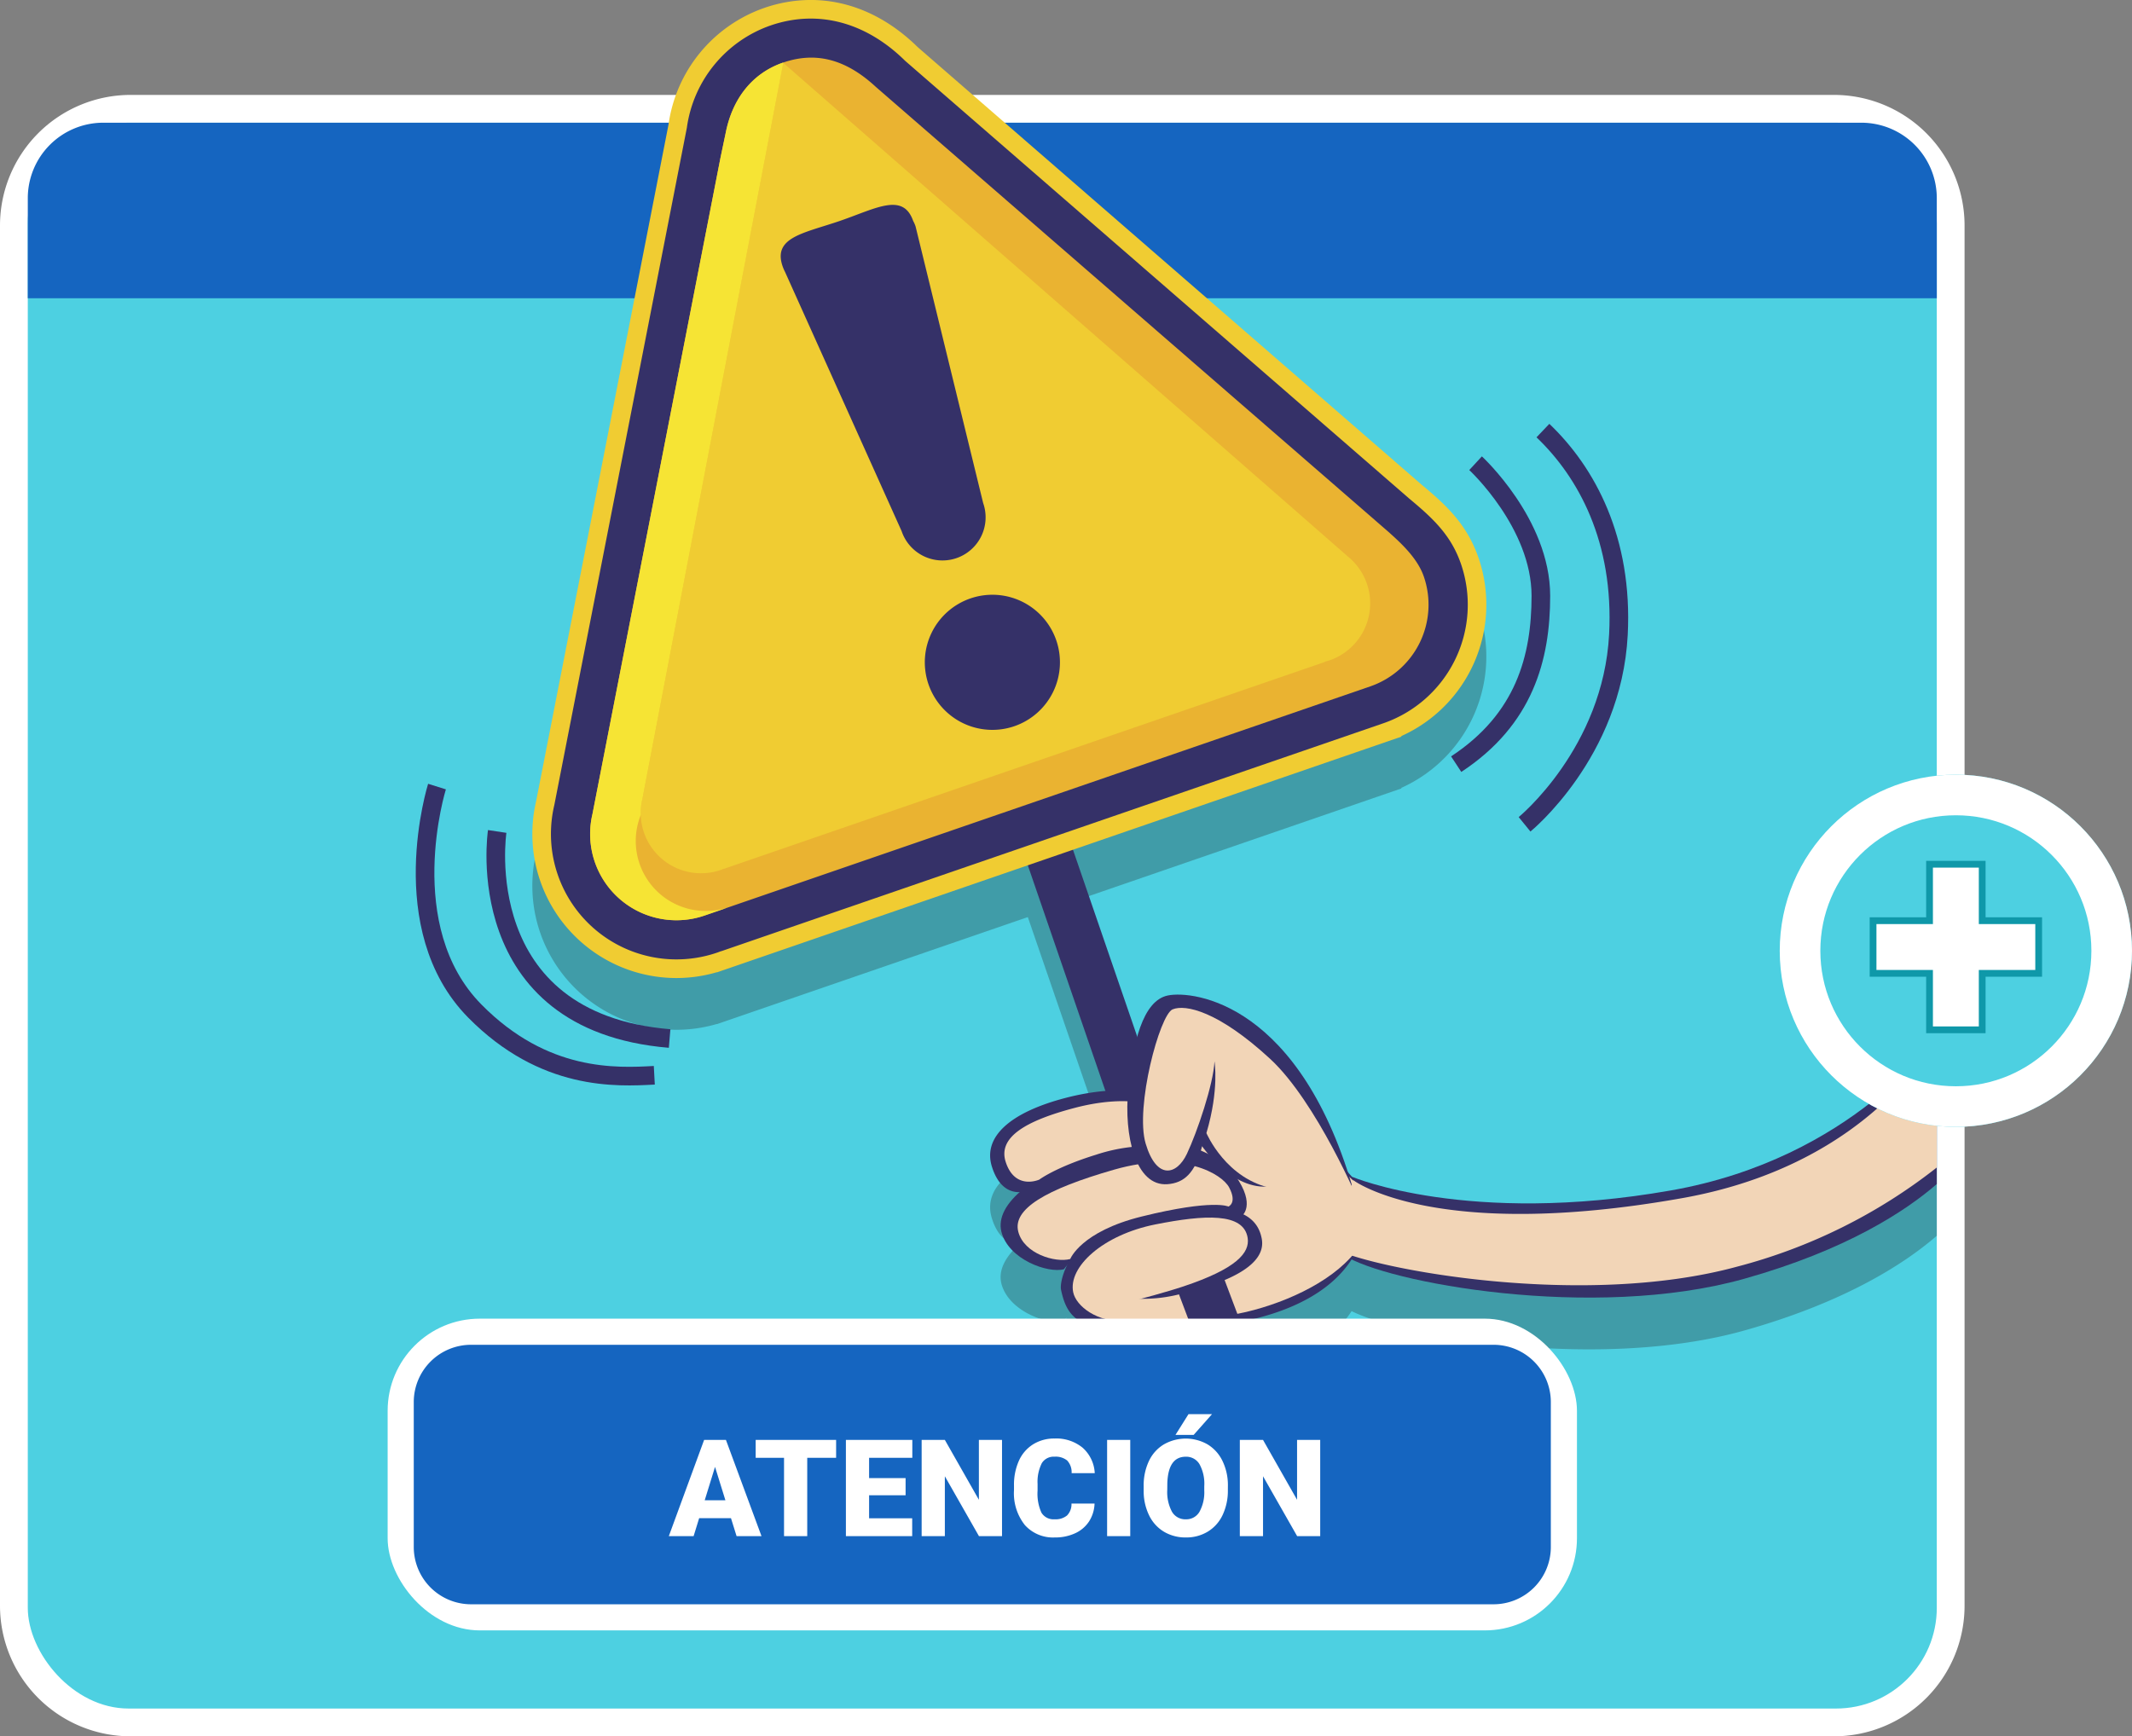 <svg xmlns="http://www.w3.org/2000/svg" width="315" height="256.585" viewBox="0 0 315 256.585">
  <rect x="0" y="0" width="315" height="256.585" fill="#808080" stroke="none"/>
  <g id="Grupo_117828" data-name="Grupo 117828" transform="translate(-390 -12269)">
    <g id="Grupo_114742" data-name="Grupo 114742" transform="translate(333.618 12199.878)">
      <g id="Grupo_104459" data-name="Grupo 104459" transform="translate(56.382 83.148)">
        <path id="Rectángulo_45295" data-name="Rectángulo 45295" d="M19.3,0H270.961a19.3,19.3,0,0,1,19.3,19.3V223.254a19.3,19.3,0,0,1-19.3,19.3H19.3A19.3,19.3,0,0,1,0,223.254V19.3A19.3,19.3,0,0,1,19.3,0Z" fill="#fff"/>
        <rect id="Rectángulo_45296" data-name="Rectángulo 45296" width="282.052" height="234.345" rx="14.888" transform="translate(4.106 4.106)" fill="#4dd0e1"/>
        <path id="Trazado_216240" data-name="Trazado 216240" d="M343.917,119.275V104.482A11.152,11.152,0,0,0,332.765,93.33H73.017a11.152,11.152,0,0,0-11.152,11.152v14.793Z" transform="translate(-57.758 -89.223)" fill="#1565c0"/>
      </g>
      <g id="Grupo_104465" data-name="Grupo 104465" transform="translate(119.184 69.122)">
        <g id="Grupo_104460" data-name="Grupo 104460" transform="translate(15.85 7.648)" opacity="0.3" style="mix-blend-mode: multiply;isolation: isolate">
          <path id="Trazado_216241" data-name="Trazado 216241" d="M368.892,232.472l-.006-.022-.054.106c-.9,1.271-13.282,18.133-39.257,22.7-29.929,5.261-47.043-2.011-47.043-2.011l0,.022c-.2-.205-.428-.456-.666-.739-8.188-25.147-22.976-26.817-26.576-26.091-2.206.446-3.611,2.822-4.532,6.078l-9.49-27.605L289.777,188.2v-.089a21.294,21.294,0,0,0,11.4-26.352c-1.714-4.972-4.844-7.854-8.408-10.8L218.343,86.316c-4.648-4.569-10.119-6.984-15.827-6.984a21.033,21.033,0,0,0-6.851,1.172,21.392,21.392,0,0,0-14.158,17.233l-19.558,99.977a21.278,21.278,0,0,0,26.686,25.291l.02.019,45.938-15.818,11.464,33.344a35.023,35.023,0,0,0-5.909,1.032c-8.1,2.115-12.266,5.729-10.854,10.18,1.014,3.195,2.825,3.776,4.1,3.736-2.217,1.963-3.178,3.995-2.706,5.861,1.037,4.1,6.878,6.177,9.25,5.532a6.038,6.038,0,0,1,.428-.552,6.855,6.855,0,0,0-.863,3.617c.767,3.624,2.176,4.927,6.458,6.007,2.123.536,7.576.338,12.893-.24l4.206,11.155,6.661-2.326L266,274.672c.5-.1.971-.2,1.416-.3,5.805-1.327,11.8-3.952,15.012-8.935,8.156,3.992,36.89,8.8,58.005,2.867,15.125-4.246,23.859-10.016,28.46-14.006V232.472Z" transform="translate(-161.385 -79.332)" fill="#222221"/>
        </g>
        <g id="Grupo_104464" data-name="Grupo 104464" transform="translate(0)">
          <g id="Grupo_104462" data-name="Grupo 104462" transform="translate(15.85)">
            <path id="Trazado_216242" data-name="Trazado 216242" d="M282.4,285.091l-30.265-88.036-6.688,2.257L275.56,286.9Z" transform="translate(-182.481 -101.227)" fill="#353168"/>
            <g id="Grupo_104461" data-name="Grupo 104461">
              <path id="Trazado_216243" data-name="Trazado 216243" d="M182.677,213.65A21.292,21.292,0,0,1,161.948,187.5l19.558-99.978a21.39,21.39,0,0,1,14.158-17.232,21.013,21.013,0,0,1,6.851-1.172c5.708,0,11.18,2.414,15.827,6.984l74.427,64.641c3.564,2.95,6.7,5.831,8.408,10.8a21.293,21.293,0,0,1-11.4,26.352v.09L188.654,212.813l-.02-.019A21.187,21.187,0,0,1,182.677,213.65Z" transform="translate(-161.385 -69.122)" fill="#f0cc32"/>
              <path id="Trazado_216244" data-name="Trazado 216244" d="M291.889,143.741,217.4,79.043c-5.546-5.486-12.618-7.745-19.917-5.231a18.707,18.707,0,0,0-12.349,15.116L165.554,189a18.541,18.541,0,0,0,24.081,21.805c.189-.067.375-.139.562-.21l.013.012,97.742-33.655v0l.053-.016a18.544,18.544,0,0,0,11.5-23.572C298.074,149.223,295.509,146.738,291.889,143.741Z" transform="translate(-162.305 -70.042)" fill="#353168"/>
              <path id="Trazado_216245" data-name="Trazado 216245" d="M189.689,207.266a12.751,12.751,0,0,1-16.564-14.992l18.91-96.953.775-3.7c.99-5.018,3.894-8.819,8.493-10.4,4.891-1.685,9.335-.444,13.7,3.6l75.729,65.748c1.8,1.612,4.281,3.852,5.233,6.618a12.769,12.769,0,0,1-7.831,16.187S189.774,207.238,189.689,207.266Z" transform="translate(-164.245 -71.974)" fill="#eab331"/>
              <path id="Trazado_216246" data-name="Trazado 216246" d="M287.15,154.393l0-.006-83.331-72.87-20.8,108.715a8.914,8.914,0,0,0,11.565,10.559c.122-.042.236-.1.356-.145l.015.013,88.892-30.607.008-.038c.223-.059.446-.117.667-.192a8.914,8.914,0,0,0,2.624-15.43Z" transform="translate(-166.75 -72.233)" fill="#f0cc32"/>
              <path id="Trazado_216247" data-name="Trazado 216247" d="M192.774,206.422a10.343,10.343,0,0,1-12.51-13.767,8.936,8.936,0,0,1,.254-2.436l20.8-108.684-.019-.069c-4.6,1.585-7.5,5.383-8.484,10.4l-.775,3.7-18.91,96.953a12.751,12.751,0,0,0,16.564,14.992c.01,0,1.12-.384,3.091-1.063Z" transform="translate(-164.245 -72.22)" fill="#f6e434"/>
              <path id="Trazado_216248" data-name="Trazado 216248" d="M244.892,186.58a9.983,9.983,0,1,1,6.2-12.687A9.985,9.985,0,0,1,244.892,186.58Zm-14.947-74.671c-1.5-4.253-5.479-1.838-10.793-.011s-9.971,2.405-8.5,6.7a6.321,6.321,0,0,0,.363.848l17.221,38.293a6.372,6.372,0,1,0,12.051-4.144L230.3,112.713A4.91,4.91,0,0,0,229.945,111.909Z" transform="translate(-173.68 -79.265)" fill="#353168"/>
            </g>
          </g>
          <g id="Grupo_104463" data-name="Grupo 104463" transform="translate(83.487 146.977)">
            <path id="Trazado_216249" data-name="Trazado 216249" d="M409.054,273.568s-12.319,18.038-39.317,22.782c-29.929,5.26-47.043-2.011-47.043-2.011l-1.273,11.547c6.13,4.081,36.9,9.77,59.172,3.516,15.125-4.246,23.859-10.016,28.46-14Z" transform="translate(-269.184 -267.406)" fill="#353168"/>
            <path id="Trazado_216250" data-name="Trazado 216250" d="M309.323,296.98a12.524,12.524,0,0,1-2.644-3.364c-3.876-8.087-19.039-19.682-30.177-5.076-7.594,9.959.008,13.893-4.685,15.749s-6.473,7.246-6.152,8.767c.767,3.624,2.176,4.927,6.458,6.007,3.376.851,15.168-.151,21.453-1.588s12.794-4.389,15.758-10.214" transform="translate(-255.182 -269.411)" fill="#353168"/>
            <path id="Trazado_216251" data-name="Trazado 216251" d="M311.016,297.069s-1.548-.67-4.109-5.233c-4.516-8.05-17.7-17.166-29.832-6.163-3.937,3.57-3.323,7.587-3.217,10.882.131,4.084.586,8.277-.255,14.2.576,2.925-3.541,5.393-.381,6.22s15.124.578,21.395-.909,13.567-4.868,16.779-9.778" transform="translate(-256.785 -269.168)" fill="#f2d5b7"/>
            <path id="Trazado_216252" data-name="Trazado 216252" d="M251.954,295.53c-1.412-4.45,2.75-8.063,10.854-10.18s14.821-1.128,15.905,1.85c1.559,4.284-.9,6.491-.9,6.491a24.66,24.66,0,0,0-11.258,1.058c-6.455,2.031-9.05,4.2-9.05,4.2S253.633,300.821,251.954,295.53Z" transform="translate(-251.682 -270.079)" fill="#353168"/>
            <path id="Trazado_216253" data-name="Trazado 216253" d="M288.453,299.428c-1.579-2.235-7.674-7.126-18.747-3.928s-16.873,8.1-15.837,12.193,6.878,6.178,9.25,5.532c0,0,2.829-4.518,12.587-6.992s13.709-.9,13.709-.9S291.518,303.767,288.453,299.428Z" transform="translate(-252.201 -272.645)" fill="#353168"/>
            <path id="Trazado_216254" data-name="Trazado 216254" d="M254.69,295.342c-1.157-3.572,2.759-6.034,10.222-7.993s13.138-.789,13.808,1.67a5.291,5.291,0,0,1-.362,4.061,25.568,25.568,0,0,0-10.313,1.194c-5.956,1.842-8.39,3.678-8.39,3.678S256.067,299.589,254.69,295.342Z" transform="translate(-252.387 -270.616)" fill="#f2d5b7"/>
            <path id="Trazado_216255" data-name="Trazado 216255" d="M288.361,302.139c-1.03-1.958-6.8-5.559-17-2.633s-14.991,5.842-14.166,9.139,5.5,4.659,7.686,4.064c0,0,1.56-4.058,10.565-6.281,10.577-2.611,12.806-1.47,12.806-1.47S289.577,304.449,288.361,302.139Z" transform="translate(-253.042 -273.638)" fill="#f2d5b7"/>
            <path id="Trazado_216256" data-name="Trazado 216256" d="M273.85,320.386a22.038,22.038,0,0,0,10.384-.311c6.961-1.7,12.4-4.263,11.73-8.052-.894-5.052-7.069-5.181-14.858-3.88s-13.83,7.836-12.808,12.49a7.318,7.318,0,0,0,6.15,5.16" transform="translate(-255.824 -275.908)" fill="#353168"/>
            <path id="Trazado_216257" data-name="Trazado 216257" d="M312.343,294.937c-7.911-28.4-23.849-30.229-27.6-29.47s-5.2,7.1-5.864,13.881,1.05,14.367,5.8,14.009c2.41-.182,4.081-1.59,5.112-5.613,0,0,4.449,6.639,10.05,5.921" transform="translate(-258.472 -265.341)" fill="#353168"/>
            <path id="Trazado_216258" data-name="Trazado 216258" d="M313.83,296.853s-6.319-15.009-13.215-21.367c-7.635-7.039-12.505-8.087-14.406-7.305s-5.573,14.462-3.976,19.839,4.58,4.7,6.091,1.512,3.928-10.316,4.075-13.659c0,0,.727,4.114-1.19,10.59,0,0,2.916,6.905,9.868,8.183" transform="translate(-259.251 -265.999)" fill="#f2d5b7"/>
            <path id="Trazado_216259" data-name="Trazado 216259" d="M277.755,321.412s3.937-1.03,6.581-1.912c7.834-2.615,9.823-4.97,9.486-7.157-.583-3.777-6.355-3.446-13.645-2-7.732,1.539-12.91,6.276-12.132,10.03.416,2.012,3.528,4.524,7.807,4.231" transform="translate(-255.769 -276.381)" fill="#f2d5b7"/>
            <path id="Trazado_216260" data-name="Trazado 216260" d="M408.59,273.561l-.006-.021s-9.1,18.874-37.643,23.94c-36.618,6.5-48.58-2.67-48.58-2.67l-2.788,10.138c5.845,3.031,36.726,8.855,59.477,2.661a80.539,80.539,0,0,0,29.541-14.663Z" transform="translate(-268.72 -267.398)" fill="#f2d5b7"/>
          </g>
          <path id="Trazado_216261" data-name="Trazado 216261" d="M154.383,233.153s-4.246,28.122,25.474,30.6" transform="translate(-143.725 -110.286)" fill="none" stroke="#353168" stroke-miterlimit="10" stroke-width="2.75"/>
          <path id="Trazado_216262" data-name="Trazado 216262" d="M141.989,224.3s-6.544,20.862,5.577,33.161c10.25,10.4,20.952,9.8,26.529,9.5" transform="translate(-140.225 -108.064)" fill="none" stroke="#353168" stroke-miterlimit="10" stroke-width="2.75"/>
          <path id="Trazado_216263" data-name="Trazado 216263" d="M346.478,160.506s9.647,8.893,9.647,19.6c0,9.124-2.412,18.238-12.511,24.871" transform="translate(-191.266 -92.055)" fill="none" stroke="#353168" stroke-miterlimit="10" stroke-width="2.75"/>
          <path id="Trazado_216264" data-name="Trazado 216264" d="M357.1,212.25s12.963-10.551,13.868-28.036c.724-14-4.673-23.967-11.155-30.147" transform="translate(-194.65 -90.439)" fill="none" stroke="#353168" stroke-miterlimit="10" stroke-width="2.75"/>
          <path id="Trazado_216265" data-name="Trazado 216265" d="M288.69,323.063l6.319,16.758,6.661-2.326-6.3-16.712Z" transform="translate(-177.483 -132.277)" fill="#353168"/>
        </g>
      </g>
      <g id="Grupo_104466" data-name="Grupo 104466" transform="translate(113.655 263.986)">
        <rect id="Rectángulo_45297" data-name="Rectángulo 45297" width="175.72" height="46.067" rx="13.618" transform="translate(0 0)" fill="#fff"/>
        <path id="Rectángulo_45298" data-name="Rectángulo 45298" d="M8.464,0h151.07A8.464,8.464,0,0,1,168,8.464V29.882a8.464,8.464,0,0,1-8.464,8.464H8.465A8.465,8.465,0,0,1,0,29.881V8.464A8.464,8.464,0,0,1,8.464,0Z" transform="translate(3.86 3.861)" fill="#1565c0"/>
      </g>
    </g>
    <path id="Trazado_232452" data-name="Trazado 232452" d="M32,18.344H27.3L26.48,21H22.818L28.033,6.781h3.223L36.51,21H32.828ZM28.121,15.7h3.057l-1.533-4.932Zm19.414-6.27H43.268V21H39.84V9.428H35.65V6.781H47.535ZM57.8,14.965H52.408v3.4h6.367V21H48.98V6.781h9.814V9.428H52.408v3H57.8ZM72.047,21H68.639L63.6,12.152V21H60.172V6.781H63.6l5.029,8.848V6.781h3.418Zm13.672-4.814a5.193,5.193,0,0,1-.8,2.622,4.833,4.833,0,0,1-2.056,1.763,7,7,0,0,1-3.022.625,5.584,5.584,0,0,1-4.414-1.826,7.54,7.54,0,0,1-1.611-5.156v-.7a8.607,8.607,0,0,1,.728-3.657,5.513,5.513,0,0,1,2.095-2.422A5.844,5.844,0,0,1,79.8,6.576a6.129,6.129,0,0,1,4.16,1.362,5.383,5.383,0,0,1,1.787,3.755H82.33a2.547,2.547,0,0,0-.654-1.865A2.691,2.691,0,0,0,79.8,9.262a2.048,2.048,0,0,0-1.875.957,6.151,6.151,0,0,0-.625,3.057v1.006a6.806,6.806,0,0,0,.571,3.252,2.091,2.091,0,0,0,1.968.977,2.632,2.632,0,0,0,1.807-.557,2.363,2.363,0,0,0,.664-1.768ZM90.992,21H87.574V6.781h3.418Zm14.424-6.816a8.385,8.385,0,0,1-.771,3.682,5.7,5.7,0,0,1-2.192,2.466,6.1,6.1,0,0,1-3.237.864,6.191,6.191,0,0,1-3.223-.835A5.692,5.692,0,0,1,93.8,17.973a8.144,8.144,0,0,1-.825-3.564v-.8a8.422,8.422,0,0,1,.767-3.687,5.688,5.688,0,0,1,2.2-2.466,6.5,6.5,0,0,1,6.479-.01,5.79,5.79,0,0,1,2.2,2.446,8.18,8.18,0,0,1,.8,3.638Zm-3.486-.6a5.979,5.979,0,0,0-.708-3.218,2.271,2.271,0,0,0-2.026-1.1q-2.578,0-2.725,3.867l-.01,1.045a6.149,6.149,0,0,0,.693,3.213,2.268,2.268,0,0,0,2.061,1.123,2.24,2.24,0,0,0,2-1.1,5.982,5.982,0,0,0,.713-3.174ZM99.6,2.973h3.477l-2.715,3.066-2.686,0ZM119.059,21H115.65l-5.039-8.848V21h-3.428V6.781h3.428l5.029,8.848V6.781h3.418Z" transform="translate(466 12475)" fill="#fff"/>
    <g id="Grupo_114743" data-name="Grupo 114743" transform="translate(0 11758)">
      <g id="Elipse_6640" data-name="Elipse 6640" transform="translate(652.953 625.477)" fill="#4dd0e1" stroke="#fff" stroke-width="6">
        <ellipse cx="26.023" cy="26.023" rx="26.023" ry="26.023" stroke="none"/>
        <ellipse cx="26.023" cy="26.023" rx="23.023" ry="23.023" fill="none"/>
      </g>
      <g id="Unión_43" data-name="Unión 43" transform="translate(666.242 638.211)" fill="#fff">
        <path d="M 16.626 24.969 L 8.844 24.969 L 8.844 17.125 L 8.844 16.625 L 8.344 16.625 L 0.5 16.625 L 0.5 8.843 L 8.344 8.843 L 8.844 8.843 L 8.844 8.343 L 8.844 0.5 L 16.626 0.5 L 16.626 8.343 L 16.626 8.843 L 17.126 8.843 L 24.969 8.843 L 24.969 16.625 L 17.126 16.625 L 16.626 16.625 L 16.626 17.125 L 16.626 24.969 Z" stroke="none"/>
        <path d="M 16.126 24.469 L 16.126 16.125 L 24.469 16.125 L 24.469 9.343 L 16.126 9.343 L 16.126 1 L 9.344 1 L 9.344 9.343 L 1 9.343 L 1 16.125 L 9.344 16.125 L 9.344 24.469 L 16.126 24.469 M 17.126 25.469 L 8.344 25.469 L 8.344 17.125 L 3.936157099815318e-06 17.125 L 3.936157099815318e-06 8.343 L 8.344 8.343 L 8.344 4.509582595346728e-06 L 17.126 4.509582595346728e-06 L 17.126 8.343 L 25.469 8.343 L 25.469 17.125 L 17.126 17.125 L 17.126 25.469 Z" stroke="none" fill="#0f98a9"/>
      </g>
    </g>
  </g>
</svg>
